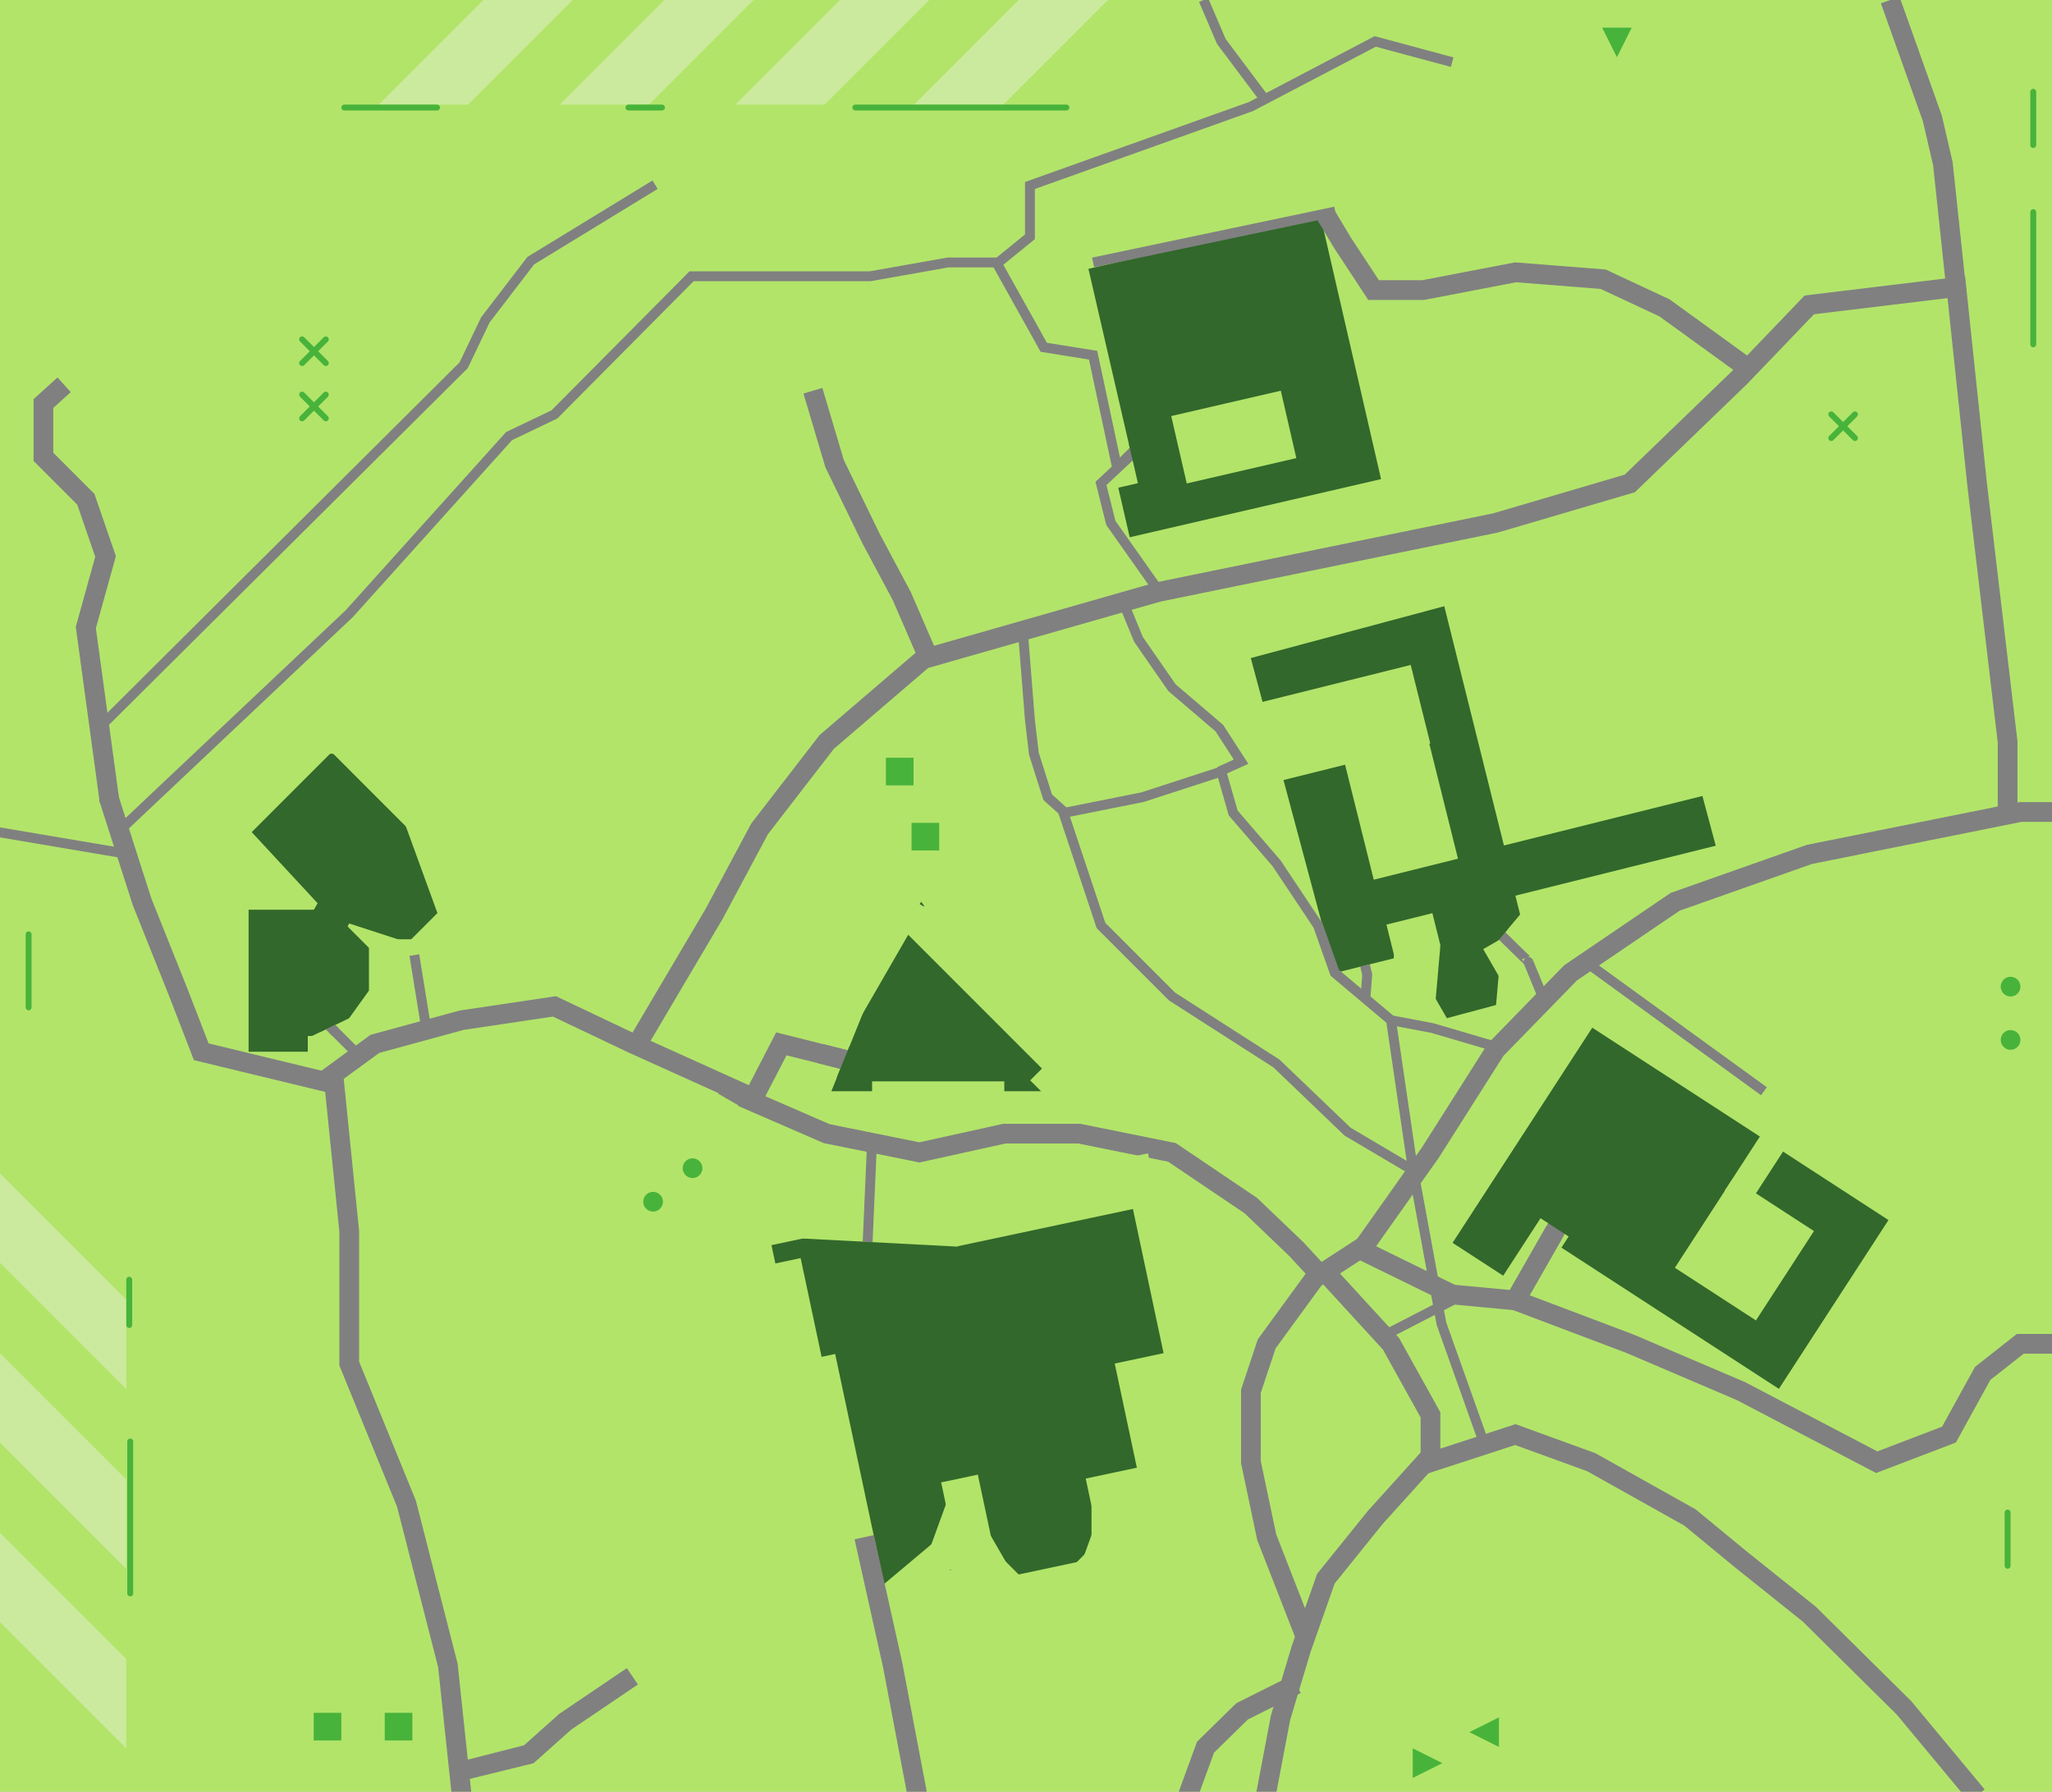 <?xml version="1.0" encoding="utf-8"?>
<svg width="1040px" height="908px" viewBox="0 0 1040 908" version="1.1" xmlns:xlink="http://www.w3.org/1999/xlink" xmlns="http://www.w3.org/2000/svg">
  <rect x="0" y="0" width="1040" height="908" fill="#333333" stroke="none"/>
  <defs>
    <path d="M1040 0L1040 0L1040 908L0 908L0 0L1040 0Z" id="path_1" />
    <clipPath id="clip_1">
      <use xlink:href="#path_1" clip-rule="evenodd" fill-rule="evenodd" />
    </clipPath>
  </defs>
  <g id="Frame" clip-path="url(#clip_1)">
    <path d="M1040 0L1040 0L1040 908L0 908L0 0L1040 0Z" id="Frame" fill="#FFFFFF" stroke="none" />
    <path d="M0 -6.10352e-05L1044 -6.10352e-05L1044 910L0 910L0 -6.10352e-05Z" id="Background" fill="#B2E46A" fill-rule="evenodd" stroke="none" />
    <path d="M538.567 139.257L669.133 109.057L699.951 242.799L569.385 273L538.567 139.257Z" id="Rectangle-2" fill="#32682B" fill-rule="evenodd" stroke="none" />
    <path d="M466.9 457L537.4 553L396.4 553L466.9 457Z" id="Triangle" fill="#32682B" fill-rule="evenodd" stroke="none" />
    <path d="M807 520.8L957.122 618.29L886.319 727.318L736.197 629.827L807 520.8Z" id="Rectangle-3" fill="#32682B" fill-rule="evenodd" stroke="none" />
    <path d="M633.932 333.482L830.015 280.942L882.296 476.059L686.213 528.599L633.932 333.482Z" id="Rectangle-4" fill="#32682B" fill-rule="evenodd" stroke="none" />
    <path d="M391 631L570.001 592.952L609.712 779.778L430.711 817.826L391 631Z" id="Rectangle-5" fill="#32682B" fill-rule="evenodd" stroke="none" />
    <path d="M72 381.975L234 381.975L234 532.975L72 532.975L72 381.975Z" id="Rectangle-7" fill="#32682B" fill-rule="evenodd" stroke="none" />
    <path d="M614.069 362.129L714.98 336.969L724.899 376.752L623.988 401.911L614.069 362.129Z" id="Rectangle-8" fill="#B2E46A" fill-rule="evenodd" stroke="none" />
    <path d="M714.745 338.126L738.937 435.155L696.244 445.8L672.052 348.77L714.745 338.126Z" id="Rectangle-8-Copy" fill="#B2E46A" fill-rule="evenodd" stroke="none" />
    <path d="M830 258L866.047 402.574L762.225 428.46L726.178 283.886L830 258Z" id="Rectangle-9" fill="#B2E46A" fill-rule="evenodd" stroke="none" />
    <path d="M871.868 428L885.9 484.277L782.078 510.163L768.046 453.886L871.868 428Z" id="Rectangle-9-Copy" fill="#B2E46A" fill-rule="evenodd" stroke="none" />
    <path d="M713 484L727.032 540.277L682.398 551.406L668.366 495.128L713 484Z" id="Rectangle-9-Copy-2" fill="#B2E46A" fill-rule="evenodd" stroke="none" />
    <path d="M542 251L566.359 245.376L574.233 279.479L549.873 285.103L542 251Z" id="Rectangle-28-Copy" fill="#B2E46A" fill-rule="evenodd" stroke="none" />
    <path d="M593.6 210.843L649.139 198L657.012 232.157L601.473 245L593.6 210.843Z" id="Rectangle-28-Copy-2" fill="#B2E46A" fill-rule="evenodd" stroke="none" />
    <path d="M725.97 462.758L730.083 479.253L706.796 485.059L702.683 468.564L725.97 462.758Z" id="Rectangle-9-Copy-3" fill="#B2E46A" fill-rule="evenodd" stroke="none" />
    <path d="M725 501.6L735.5 519.786L714.715 531.786L704.215 513.6L725 501.6Z" id="Rectangle-9-Copy-4" fill="#B2E46A" fill-rule="evenodd" stroke="none" />
    <path d="M777.587 623.311L916.807 713.721L899.378 740.558L760.159 650.148L777.587 623.311Z" id="Rectangle-9-Copy-9" fill="#B2E46A" fill-rule="evenodd" stroke="none" />
    <path d="M878.268 597.173L919.362 623.86L889.952 669.149L848.857 642.461L878.268 597.173Z" id="Rectangle-9-Copy-10" fill="#B2E46A" fill-rule="evenodd" stroke="none" />
    <path d="M903.47 558.218L915.211 565.843L885.801 611.131L874.059 603.506L903.47 558.218Z" id="Rectangle-9-Copy-11" fill="#B2E46A" fill-rule="evenodd" stroke="none" />
    <path d="M781 617L795.257 626.259L773.472 659.806L759.214 650.547L781 617Z" id="Rectangle-9-Copy-12" fill="#B2E46A" fill-rule="evenodd" stroke="none" />
    <path d="M771.644 469.5L782.144 487.687L762.225 499.187L751.725 481L771.644 469.5Z" id="Rectangle-9-Copy-5" fill="#B2E46A" fill-rule="evenodd" stroke="none" />
    <path d="M771.639 462L787.726 475.499L772.942 493.118L756.855 479.619L771.639 462Z" id="Rectangle-9-Copy-8" fill="#B2E46A" fill-rule="evenodd" stroke="none" />
    <path d="M783.185 488.065L780.832 514.962L757.919 512.958L760.272 486.06L783.185 488.065Z" id="Rectangle-9-Copy-6" fill="#B2E46A" fill-rule="evenodd" stroke="none" />
    <path d="M730 479.353L727.647 506.25L704.734 504.246L707.088 477.348L730 479.353Z" id="Rectangle-9-Copy-7" fill="#B2E46A" fill-rule="evenodd" stroke="none" />
    <path d="M442.5 444.549L468.481 459.549L410.481 560.008L384.5 545.008L442.5 444.549Z" id="Rectangle-14" fill="#B2E46A" fill-rule="evenodd" stroke="none" />
    <path d="M410.377 500.098L438.193 511.336L414.967 568.821L387.152 557.583L410.377 500.098Z" id="Rectangle-14-Copy" fill="#B2E46A" fill-rule="evenodd" stroke="none" />
    <path d="M428 537L396 529L381 558L419 574.5L466 584L509 574.5L547 574.5L594 584L634 611L657 633L669 646L689 633L736 656L768 659L788 624" id="Vector" fill="none" fill-rule="evenodd" stroke="#808080" stroke-width="10" />
    <path d="M442 548L509 548L509 560L442 560L442 548Z" id="Rectangle-15" fill="#B2E46A" fill-rule="evenodd" stroke="none" />
    <path d="M476.2 451.414L553.982 529.195L534.89 548.287L457.108 470.505L476.2 451.414Z" id="Rectangle-16" fill="#B2E46A" fill-rule="evenodd" stroke="none" />
    <path d="M530.6 539L541.207 549.607L532.721 558.092L522.115 547.485L530.6 539Z" id="Rectangle-15-Copy" fill="#B2E46A" fill-rule="evenodd" stroke="none" />
    <path d="M480.1 606.095L581.827 584.473L587.233 609.904L485.506 631.527L480.1 606.095Z" id="Rectangle-17" fill="#B2E46A" fill-rule="evenodd" stroke="none" />
    <path d="M382 600.3L486.856 605.795L485.495 631.76L380.639 626.264L382 600.3Z" id="Rectangle-17-Copy" fill="#B2E46A" fill-rule="evenodd" stroke="none" />
    <path d="M375.453 644L405.775 637.555L419.082 700.156L388.759 706.601L375.453 644Z" id="Rectangle-18" fill="#B2E46A" fill-rule="evenodd" stroke="none" />
    <path d="M391 693L423.279 686.139L450.307 813.298L418.028 820.159L391 693Z" id="Rectangle-18-Copy" fill="#B2E46A" fill-rule="evenodd" stroke="none" />
    <path d="M419 809L507.033 790.288L511.192 809.851L423.158 828.563L419 809Z" id="Rectangle-18-Copy-2" fill="#B2E46A" fill-rule="evenodd" stroke="none" />
    <path d="M550.27 749.286L605.047 737.643L609.205 757.206L554.429 768.849L550.27 749.286Z" id="Rectangle-18-Copy-3" fill="#B2E46A" fill-rule="evenodd" stroke="none" />
    <path d="M564.968 691L599.203 683.723L612.093 744.368L577.858 751.645L564.968 691Z" id="Rectangle-18-Copy-4" fill="#B2E46A" fill-rule="evenodd" stroke="none" />
    <path d="M558.686 778.686L570.707 790.707L552.322 809.092L540.302 797.071L558.686 778.686Z" id="Rectangle-19" fill="#B2E46A" fill-rule="evenodd" stroke="none" />
    <path d="M506.354 800L560.152 788.565L562.647 800.303L508.848 811.738L506.354 800Z" id="Rectangle-20" fill="#B2E46A" fill-rule="evenodd" stroke="none" />
    <path d="M489.042 798.958L503.184 784.816L526.518 808.151L512.376 822.293L489.042 798.958Z" id="Rectangle-21" fill="#B2E46A" fill-rule="evenodd" stroke="none" />
    <path d="M477 751.242L495.585 747.291L507.644 804.024L489.059 807.974L477 751.242Z" id="Rectangle-22" fill="#B2E46A" fill-rule="evenodd" stroke="none" />
    <path d="M476 779.295L486.285 791.551L454.877 817.906L444.592 805.649L476 779.295Z" id="Rectangle-23" fill="#B2E46A" fill-rule="evenodd" stroke="none" />
    <path d="M481 758L498.854 764.498L486.884 797.388L469.029 790.889L481 758Z" id="Rectangle-24" fill="#B2E46A" fill-rule="evenodd" stroke="none" />
    <path d="M501.995 778L516.495 803.115L503.505 810.615L489.005 785.5L501.995 778Z" id="Rectangle-25" fill="#B2E46A" fill-rule="evenodd" stroke="none" />
    <path d="M553.2 756L618.2 756L618.2 789L553.2 789L553.2 756Z" id="Rectangle-26" fill="#B2E46A" fill-rule="evenodd" stroke="none" />
    <path d="M554.127 775.4L565.403 779.504L560.273 793.6L548.997 789.496L554.127 775.4Z" id="Rectangle-27" fill="#B2E46A" fill-rule="evenodd" stroke="none" />
    <path d="M523.642 134.978L549.95 128.904L576.719 244.854L550.411 250.928L523.642 134.978Z" id="Rectangle-28" fill="#B2E46A" fill-rule="evenodd" stroke="none" />
    <path d="M187 476L262 476L262 544L187 544L187 476Z" id="Rectangle-29" fill="#B2E46A" fill-rule="evenodd" stroke="none" />
    <path d="M55 409L126 409L126 544L55 544L55 409Z" id="Rectangle-30" fill="#B2E46A" fill-rule="evenodd" stroke="none" />
    <path d="M115.653 310.572L177.171 372.09L106.46 442.801L44.942 381.282L115.653 310.572Z" id="Rectangle-31" fill="#B2E46A" fill-rule="evenodd" stroke="none" />
    <path d="M198.757 327L249.669 377.912L207.243 420.338L156.331 369.426L198.757 327Z" id="Rectangle-32" fill="#B2E46A" fill-rule="evenodd" stroke="none" />
    <path d="M200 403.109L252.623 383.956L281.352 462.891L228.73 482.044L200 403.109Z" id="Rectangle-33" fill="#B2E46A" fill-rule="evenodd" stroke="none" />
    <path d="M234.556 449.852L256.477 471.772L224.657 503.592L202.737 481.672L234.556 449.852Z" id="Rectangle-34" fill="#B2E46A" fill-rule="evenodd" stroke="none" />
    <path d="M126 420L164 461L88 461L126 420Z" id="Triangle-2" fill="#B2E46A" fill-rule="evenodd" stroke="none" />
    <path d="M156 525L210 525L210 541L156 541L156 525Z" id="Rectangle-35" fill="#B2E46A" fill-rule="evenodd" stroke="none" />
    <path d="M187 502L210 534L164 534L187 502Z" id="Triangle-3" fill="#B2E46A" fill-rule="evenodd" stroke="none" />
    <path d="M187.5 511L219 526L156 526L187.5 511Z" id="Triangle-4" fill="#B2E46A" fill-rule="evenodd" stroke="none" />
    <path d="M202.86 476.404L212.406 505.749L173.515 466.858L202.86 476.404Z" id="Triangle-5" fill="#B2E46A" fill-rule="evenodd" stroke="none" />
    <path d="M162 455.969L178.455 465.469L174.955 471.531L158.5 462.031L162 455.969Z" id="Rectangle-36" fill="#32682B" fill-rule="evenodd" stroke="none" />
    <path d="M1019 793.5C1019 794.329 1018.33 795 1017.5 795L1017.5 795C1016.67 795 1016 794.329 1016 793.5L1016 766.5C1016 765.671 1016.67 765 1017.5 765L1017.5 765C1018.33 765 1019 765.671 1019 766.5L1019 793.5Z" id="Rectangle-66" fill="#48B33A" stroke="none" />
    <path d="M1032 73.5C1032 74.329 1031.33 75 1030.5 75L1030.5 75C1029.67 75 1029 74.329 1029 73.5L1029 46.5C1029 45.672 1029.67 45 1030.5 45L1030.5 45C1031.33 45 1032 45.672 1032 46.5L1032 73.5Z" id="Rectangle-68" fill="#48B33A" stroke="none" />
    <path d="M1032 174.5C1032 175.329 1031.33 176 1030.5 176L1030.5 176C1029.67 176 1029 175.329 1029 174.5L1029 107.5C1029 106.671 1029.67 106 1030.5 106L1030.5 106C1031.33 106 1032 106.671 1032 107.5L1032 174.5Z" id="Rectangle-69" fill="#48B33A" stroke="none" />
    <path d="M768 659L789.578 621.269" id="Vector-5" fill="none" fill-rule="evenodd" stroke="#808080" stroke-width="10" />
    <path d="M768 659L826.211 681L882.415 705L951.164 741L987.796 727L1004.86 696L1023.93 681L1044 681" id="Vector-2" fill="none" fill-rule="evenodd" stroke="#808080" stroke-width="10" />
    <path d="M717 597L730.549 670.752L752 731" id="Vector-19" fill="none" fill-rule="evenodd" stroke="#808080" stroke-width="5" />
    <path d="M159 868L173 868L173 882L159 882L159 868Z" id="Rectangle-62" fill="#48B33A" fill-rule="evenodd" stroke="none" />
    <path d="M195 868L209 868L209 882L195 882L195 868Z" id="Rectangle-63" fill="#48B33A" fill-rule="evenodd" stroke="none" />
    <path d="M377 556L366.474 549.888" id="Vector-40" fill="none" fill-rule="evenodd" stroke="#808080" stroke-width="10" />
    <path d="M731 893.5L716 901L716 886L731 893.5Z" id="Triangle-6" fill="#48B33A" fill-rule="evenodd" stroke="none" />
    <path d="M672 645L705 681L725 717L725 741L768 727L806.5 741L856.5 769L882 790L917 818L965 865.5L1002 910" id="Vector-6" fill="none" fill-rule="evenodd" stroke="#808080" stroke-width="10" />
    <path d="M725 738L697 769L672 800L659.5 835.5L649 870.5L641.5 910" id="Vector-7" fill="none" fill-rule="evenodd" stroke="#808080" stroke-width="10" />
    <path d="M669 644L642 681L634 705L634 741L642 779L661.5 829" id="Vector-8" fill="none" fill-rule="evenodd" stroke="#808080" stroke-width="10" />
    <path d="M939.081 208.919C939.667 208.333 940.617 208.333 941.203 208.919L941.203 208.919C941.789 209.504 941.789 210.454 941.203 211.04L929.182 223.061C928.596 223.647 927.647 223.647 927.061 223.061L927.061 223.061C926.475 222.475 926.475 221.525 927.061 220.939L939.081 208.919Z" id="Rectangle-64" fill="#48B33A" stroke="none" />
    <path d="M941.203 220.939C941.789 221.525 941.789 222.475 941.203 223.061L941.203 223.061C940.617 223.647 939.667 223.647 939.081 223.061L927.061 211.04C926.475 210.454 926.475 209.504 927.061 208.919L927.061 208.919C927.647 208.333 928.596 208.333 929.182 208.919L941.203 220.939Z" id="Rectangle-65" fill="#48B33A" stroke="none" />
    <path d="M691 632L725 584L758 532L796 493L849 457L917 433L1024 411.5L1044 411.5" id="Vector-9" fill="none" fill-rule="evenodd" stroke="#808080" stroke-width="10" />
    <path d="M785.474 609.677L802.248 620.57L797.346 628.118L780.573 617.225L785.474 609.677Z" id="Rectangle-74" fill="#32682B" fill-rule="evenodd" stroke="none" />
    <path d="M781 503C781 503 774.351 486.642 774.333 486.889C774.316 487.135 761 474 761 474" id="Vector-13" fill="none" fill-rule="evenodd" stroke="#808080" stroke-width="5" />
    <path d="M760 531L726 521L705 517L676.5 493L668 469L647 437.5L625 412L619 391L579 404L539 412L558 469L594 505L647 539L683 573.5L716 593" id="Vector-10" fill="none" fill-rule="evenodd" stroke="#808080" stroke-width="5" />
    <path d="M692 506L692.981 493.451" id="Vector-11" fill="none" fill-rule="evenodd" stroke="#808080" stroke-width="5" />
    <path d="M618 391L629 386L618 369L594 348.5L577 324L570 307" id="Vector-14" fill="none" fill-rule="evenodd" stroke="#808080" stroke-width="5" />
    <path d="M541 413L531 404L524 382L522 365L518.5 321" id="Vector-15" fill="none" fill-rule="evenodd" stroke="#808080" stroke-width="5" />
    <path d="M716 592L705 517" id="Vector-16" fill="none" fill-rule="evenodd" stroke="#808080" stroke-width="5" />
    <path d="M803 487L894 553" id="Vector-17" fill="none" fill-rule="evenodd" stroke="#808080" stroke-width="5" />
    <path d="M703 676L736 659" id="Vector-18" fill="none" fill-rule="evenodd" stroke="#808080" stroke-width="5" />
    <path d="M-25 797L-2.373 774.373L88.844 865.589L66.217 888.217L-25 797Z" id="Rectangle-52" fill="#CBEA9D" fill-rule="evenodd" stroke="none" />
    <path d="M-25 706L-2.373 683.372L88.844 774.589L66.217 797.217L-25 706Z" id="Rectangle-54" fill="#CBEA9D" fill-rule="evenodd" stroke="none" />
    <path d="M-32.585 607.315L-9.957 584.688L99.644 694.289L77.017 716.917L-32.585 607.315Z" id="Rectangle-56" fill="#CBEA9D" fill-rule="evenodd" stroke="none" />
    <path d="M55.5 406L43.5 318L53.5 282L43.5 253L22 231.5L22 204.5L32.5 195" id="Vector-21" fill="none" fill-rule="evenodd" stroke="#808080" stroke-width="10" />
    <path d="M744.7 877.8L759.7 870.3L759.7 885.3L744.7 877.8Z" id="Triangle-7" fill="#48B33A" fill-rule="evenodd" stroke="none" />
    <path d="M169 545L177 624L177 691L206 762L227 844L234 910" id="Vector-23" fill="none" fill-rule="evenodd" stroke="#808080" stroke-width="10" />
    <path d="M16 510.5C16 511.329 15.329 512 14.5 512L14.5 512C13.671 512 13 511.329 13 510.5L13 473.5C13 472.671 13.671 472 14.5 472L14.5 472C15.329 472 16 472.671 16 473.5L16 510.5Z" id="Rectangle-67" fill="#48B33A" stroke="none" />
    <path d="M383 557L321 529L281 510L234 517L190 529L164 548L102 533L90 502L72 457L55 404" id="Vector-20" fill="none" fill-rule="evenodd" stroke="#808080" stroke-width="10" />
    <path d="M1 422L66 433" id="Vector-22" fill="none" fill-rule="evenodd" stroke="#808080" stroke-width="5" />
    <path d="M438 779L452.464 843.967L465 910" id="Vector-26" fill="none" fill-rule="evenodd" stroke="#808080" stroke-width="10" />
    <path d="M236 897C236.002 897 268 889 268 889L286.5 872.5L320.5 849.5" id="Vector-27" fill="none" fill-rule="evenodd" stroke="#808080" stroke-width="10" />
    <path d="M819.5 29L812 14L827 14L819.5 29Z" id="Triangle-8" fill="#48B33A" fill-rule="evenodd" stroke="none" />
    <path d="M991.5 147L984.703 83L979.362 60L958 0" id="Vector-29" fill="none" fill-rule="evenodd" stroke="#808080" stroke-width="10" />
    <path d="M449 384L463 384L463 398L449 398L449 384Z" id="Rectangle-60" fill="#48B33A" fill-rule="evenodd" stroke="none" />
    <path d="M462 417L476 417L476 431L462 431L462 417Z" id="Rectangle-61" fill="#48B33A" fill-rule="evenodd" stroke="none" />
    <path d="M1014 527C1014 524.239 1016.24 522 1019 522C1021.76 522 1024 524.239 1024 527C1024 529.761 1021.76 532 1019 532C1016.24 532 1014 529.761 1014 527Z" id="Oval-4" fill="#48B33A" fill-rule="evenodd" stroke="none" />
    <path d="M323 529L362 463L385 420L419 376L468 334L587 300L758 265L826 245L882 191L917 154.5L991.5 145.5L1002 245L1017.5 376L1017.5 412" id="Vector-28" fill="none" fill-rule="evenodd" stroke="#808080" stroke-width="10" />
    <path d="M757.913 475.103L762.413 469.74L764.021 471.09L759.522 476.452L757.913 475.103Z" id="Rectangle-73" fill="#32682B" fill-rule="evenodd" stroke="none" />
    <path d="M676.747 107.196L554 133" id="Vector-31" fill="none" fill-rule="evenodd" stroke="#808080" stroke-width="5" />
    <path d="M885 186L843.583 156L812.521 141.5L768.146 138L721.306 147L696.16 147L680.382 123L672 109" id="Vector-30" fill="none" fill-rule="evenodd" stroke="#808080" stroke-width="10" />
    <path d="M602 910L610.98 885.435L629.5 867.257L657 853.5" id="Vector-32" fill="none" fill-rule="evenodd" stroke="#808080" stroke-width="10" />
    <path d="M470 332L457 302L441.5 273L423 235L412 198" id="Vector-33" fill="none" fill-rule="evenodd" stroke="#808080" stroke-width="10" />
    <path d="M326 609C326 606.239 328.239 604 331 604C333.761 604 336 606.239 336 609C336 611.762 333.761 614 331 614C328.239 614 326 611.762 326 609Z" id="Oval-2" fill="#48B33A" fill-rule="evenodd" stroke="none" />
    <path d="M53 366.1C53.004 366.097 235 185.1 235 185.1L246 162.1L269 132.1L332 93.6" id="Vector-34" fill="none" fill-rule="evenodd" stroke="#808080" stroke-width="5" />
    <path d="M587 299L563 265L558 245L574 230L566.231 237.283L554 180L529 176L505 133L480.5 133L441 140L350.5 140L281 210L258 221L177 311L61.5 420" id="Vector-35" fill="none" fill-rule="evenodd" stroke="#808080" stroke-width="5" />
    <path d="M551.3 -35L573.927 -12.373L482.711 78.844L460.083 56.217L551.3 -35Z" id="Rectangle-47" fill="#CBEA9D" fill-rule="evenodd" stroke="none" />
    <path d="M506 133L522 120L522 94L634 54L697 21L736 31.5" id="Vector-36" fill="none" fill-rule="evenodd" stroke="#808080" stroke-width="5" />
    <path d="M610 0L619 21L640 49" id="Vector-37" fill="none" fill-rule="evenodd" stroke="#808080" stroke-width="5" />
    <path d="M181 534L168 521" id="Vector-38" fill="none" fill-rule="evenodd" stroke="#808080" stroke-width="5" />
    <path d="M216 521L210 484" id="Vector-39" fill="none" fill-rule="evenodd" stroke="#808080" stroke-width="5" />
    <path d="M346 592C346 589.239 348.239 587 351 587C353.761 587 356 589.239 356 592C356 594.761 353.761 597 351 597C348.239 597 346 594.761 346 592Z" id="Oval" fill="#48B33A" fill-rule="evenodd" stroke="none" />
    <path d="M164.081 170.918C164.667 170.333 165.617 170.333 166.203 170.918L166.203 170.918C166.789 171.504 166.789 172.454 166.203 173.04L154.182 185.061C153.596 185.646 152.647 185.646 152.061 185.061L152.061 185.061C151.475 184.475 151.475 183.525 152.061 182.939L164.081 170.918Z" id="Rectangle-39" fill="#48B33A" stroke="none" />
    <path d="M166.203 182.939C166.789 183.525 166.789 184.475 166.203 185.061L166.203 185.061C165.617 185.647 164.667 185.647 164.081 185.061L152.061 173.04C151.475 172.454 151.475 171.504 152.061 170.919L152.061 170.919C152.647 170.333 153.596 170.333 154.182 170.919L166.203 182.939Z" id="Rectangle-40" fill="#48B33A" stroke="none" />
    <path d="M164.081 198.919C164.667 198.333 165.617 198.333 166.203 198.919L166.203 198.919C166.789 199.504 166.789 200.454 166.203 201.04L154.182 213.061C153.596 213.647 152.647 213.647 152.061 213.061L152.061 213.061C151.475 212.475 151.475 211.525 152.061 210.939L164.081 198.919Z" id="Rectangle-41" fill="#48B33A" stroke="none" />
    <path d="M166.203 210.939C166.789 211.525 166.789 212.475 166.203 213.061L166.203 213.061C165.617 213.647 164.667 213.647 164.081 213.061L152.061 201.04C151.475 200.454 151.475 199.504 152.061 198.919L152.061 198.919C152.647 198.333 153.596 198.333 154.182 198.919L166.203 210.939Z" id="Rectangle-42" fill="#48B33A" stroke="none" />
    <path d="M1014 500C1014 497.239 1016.24 495 1019 495C1021.76 495 1024 497.239 1024 500C1024 502.761 1021.76 505 1019 505C1016.24 505 1014 502.761 1014 500Z" id="Oval-3" fill="#48B33A" fill-rule="evenodd" stroke="none" />
    <path d="M371.7 -35L394.327 -12.373L303.111 78.844L280.483 56.217L371.7 -35Z" id="Rectangle-43" fill="#CBEA9D" fill-rule="evenodd" stroke="none" />
    <path d="M275 -30L297.627 -7.373L206.411 83.844L183.783 61.217L275 -30Z" id="Rectangle-50" fill="#CBEA9D" fill-rule="evenodd" stroke="none" />
    <path d="M460.7 -35L483.327 -12.373L392.111 78.844L369.483 56.217L460.7 -35Z" id="Rectangle-45" fill="#CBEA9D" fill-rule="evenodd" stroke="none" />
    <path d="M159 53L522 53L522 84L159 84L159 53Z" id="Rectangle-48" fill="#B2E46A" fill-rule="evenodd" stroke="none" />
    <path d="M335.5 53C336.329 53 337 53.672 337 54.5L337 54.5C337 55.328 336.329 56 335.5 56L318.5 56C317.671 56 317 55.328 317 54.5L317 54.5C317 53.672 317.671 53 318.5 53L335.5 53Z" id="Rectangle-38" fill="#48B33A" stroke="none" />
    <path d="M221.5 53C222.329 53 223 53.672 223 54.5L223 54.5C223 55.328 222.329 56 221.5 56L174.5 56C173.671 56 173 55.328 173 54.5L173 54.5C173 53.672 173.671 53 174.5 53L221.5 53Z" id="Rectangle-51" fill="#48B33A" stroke="none" />
    <path d="M540.5 53C541.329 53 542 53.672 542 54.5L542 54.5C542 55.328 541.329 56 540.5 56L433.5 56C432.671 56 432 55.328 432 54.5L432 54.5C432 53.672 432.671 53 433.5 53L540.5 53Z" id="Rectangle-37" fill="#48B33A" stroke="none" />
    <path d="M64 654L144 654L144 893L64 893L64 654Z" id="Rectangle-57" fill="#B2E46A" fill-rule="evenodd" stroke="none" />
    <path d="M67.5 807.5C67.5 808.329 66.829 809 66 809L66 809C65.171 809 64.5 808.329 64.5 807.5L64.5 730.5C64.5 729.671 65.171 729 66 729L66 729C66.829 729 67.5 729.671 67.5 730.5L67.5 807.5Z" id="Rectangle-58" fill="#48B33A" stroke="none" />
    <path d="M67 671.5C67 672.329 66.329 673 65.5 673L65.5 673C64.671 673 64 672.329 64 671.5L64 648.5C64 647.671 64.671 647 65.5 647L65.5 647C66.329 647 67 647.671 67 648.5L67 671.5Z" id="Rectangle-59" fill="#48B33A" stroke="none" />
    <path d="M1.145 422.073L-13 419" id="Vector-41" fill="none" fill-rule="evenodd" stroke="#808080" stroke-width="5" />
    <path d="M569 234L575 228" id="Vector-42" fill="none" fill-rule="evenodd" stroke="#808080" stroke-width="5" />
    <path d="M572.127 225L577.973 223.65L579.998 232.42L574.152 233.769L572.127 225Z" id="Rectangle-70" fill="#32682B" fill-rule="evenodd" stroke="none" />
    <path d="M416 534L436 539" id="Vector-43" fill="none" fill-rule="evenodd" stroke="#808080" stroke-width="10" />
    <path d="M430.4 530.471L446.162 536.839L439.793 552.602L424.031 546.233L430.4 530.471Z" id="Rectangle-71" fill="#32682B" fill-rule="evenodd" stroke="none" />
    <path d="M170 523L164 517" id="Vector-44" fill="none" fill-rule="evenodd" stroke="#808080" stroke-width="5" />
    <path d="M159.148 516.712L170.833 511.014L173.901 517.305L162.217 523.004L159.148 516.712Z" id="Rectangle-72" fill="#32682B" fill-rule="evenodd" stroke="none" />
    <path d="M442 578L439.743 629.398" id="Vector-47" fill="none" fill-rule="evenodd" stroke="#808080" stroke-width="5" />
    <path d="M693.044 494.254L691.811 489.264" id="Vector-48" fill="none" fill-rule="evenodd" stroke="#808080" stroke-width="5" />
  </g>
</svg>